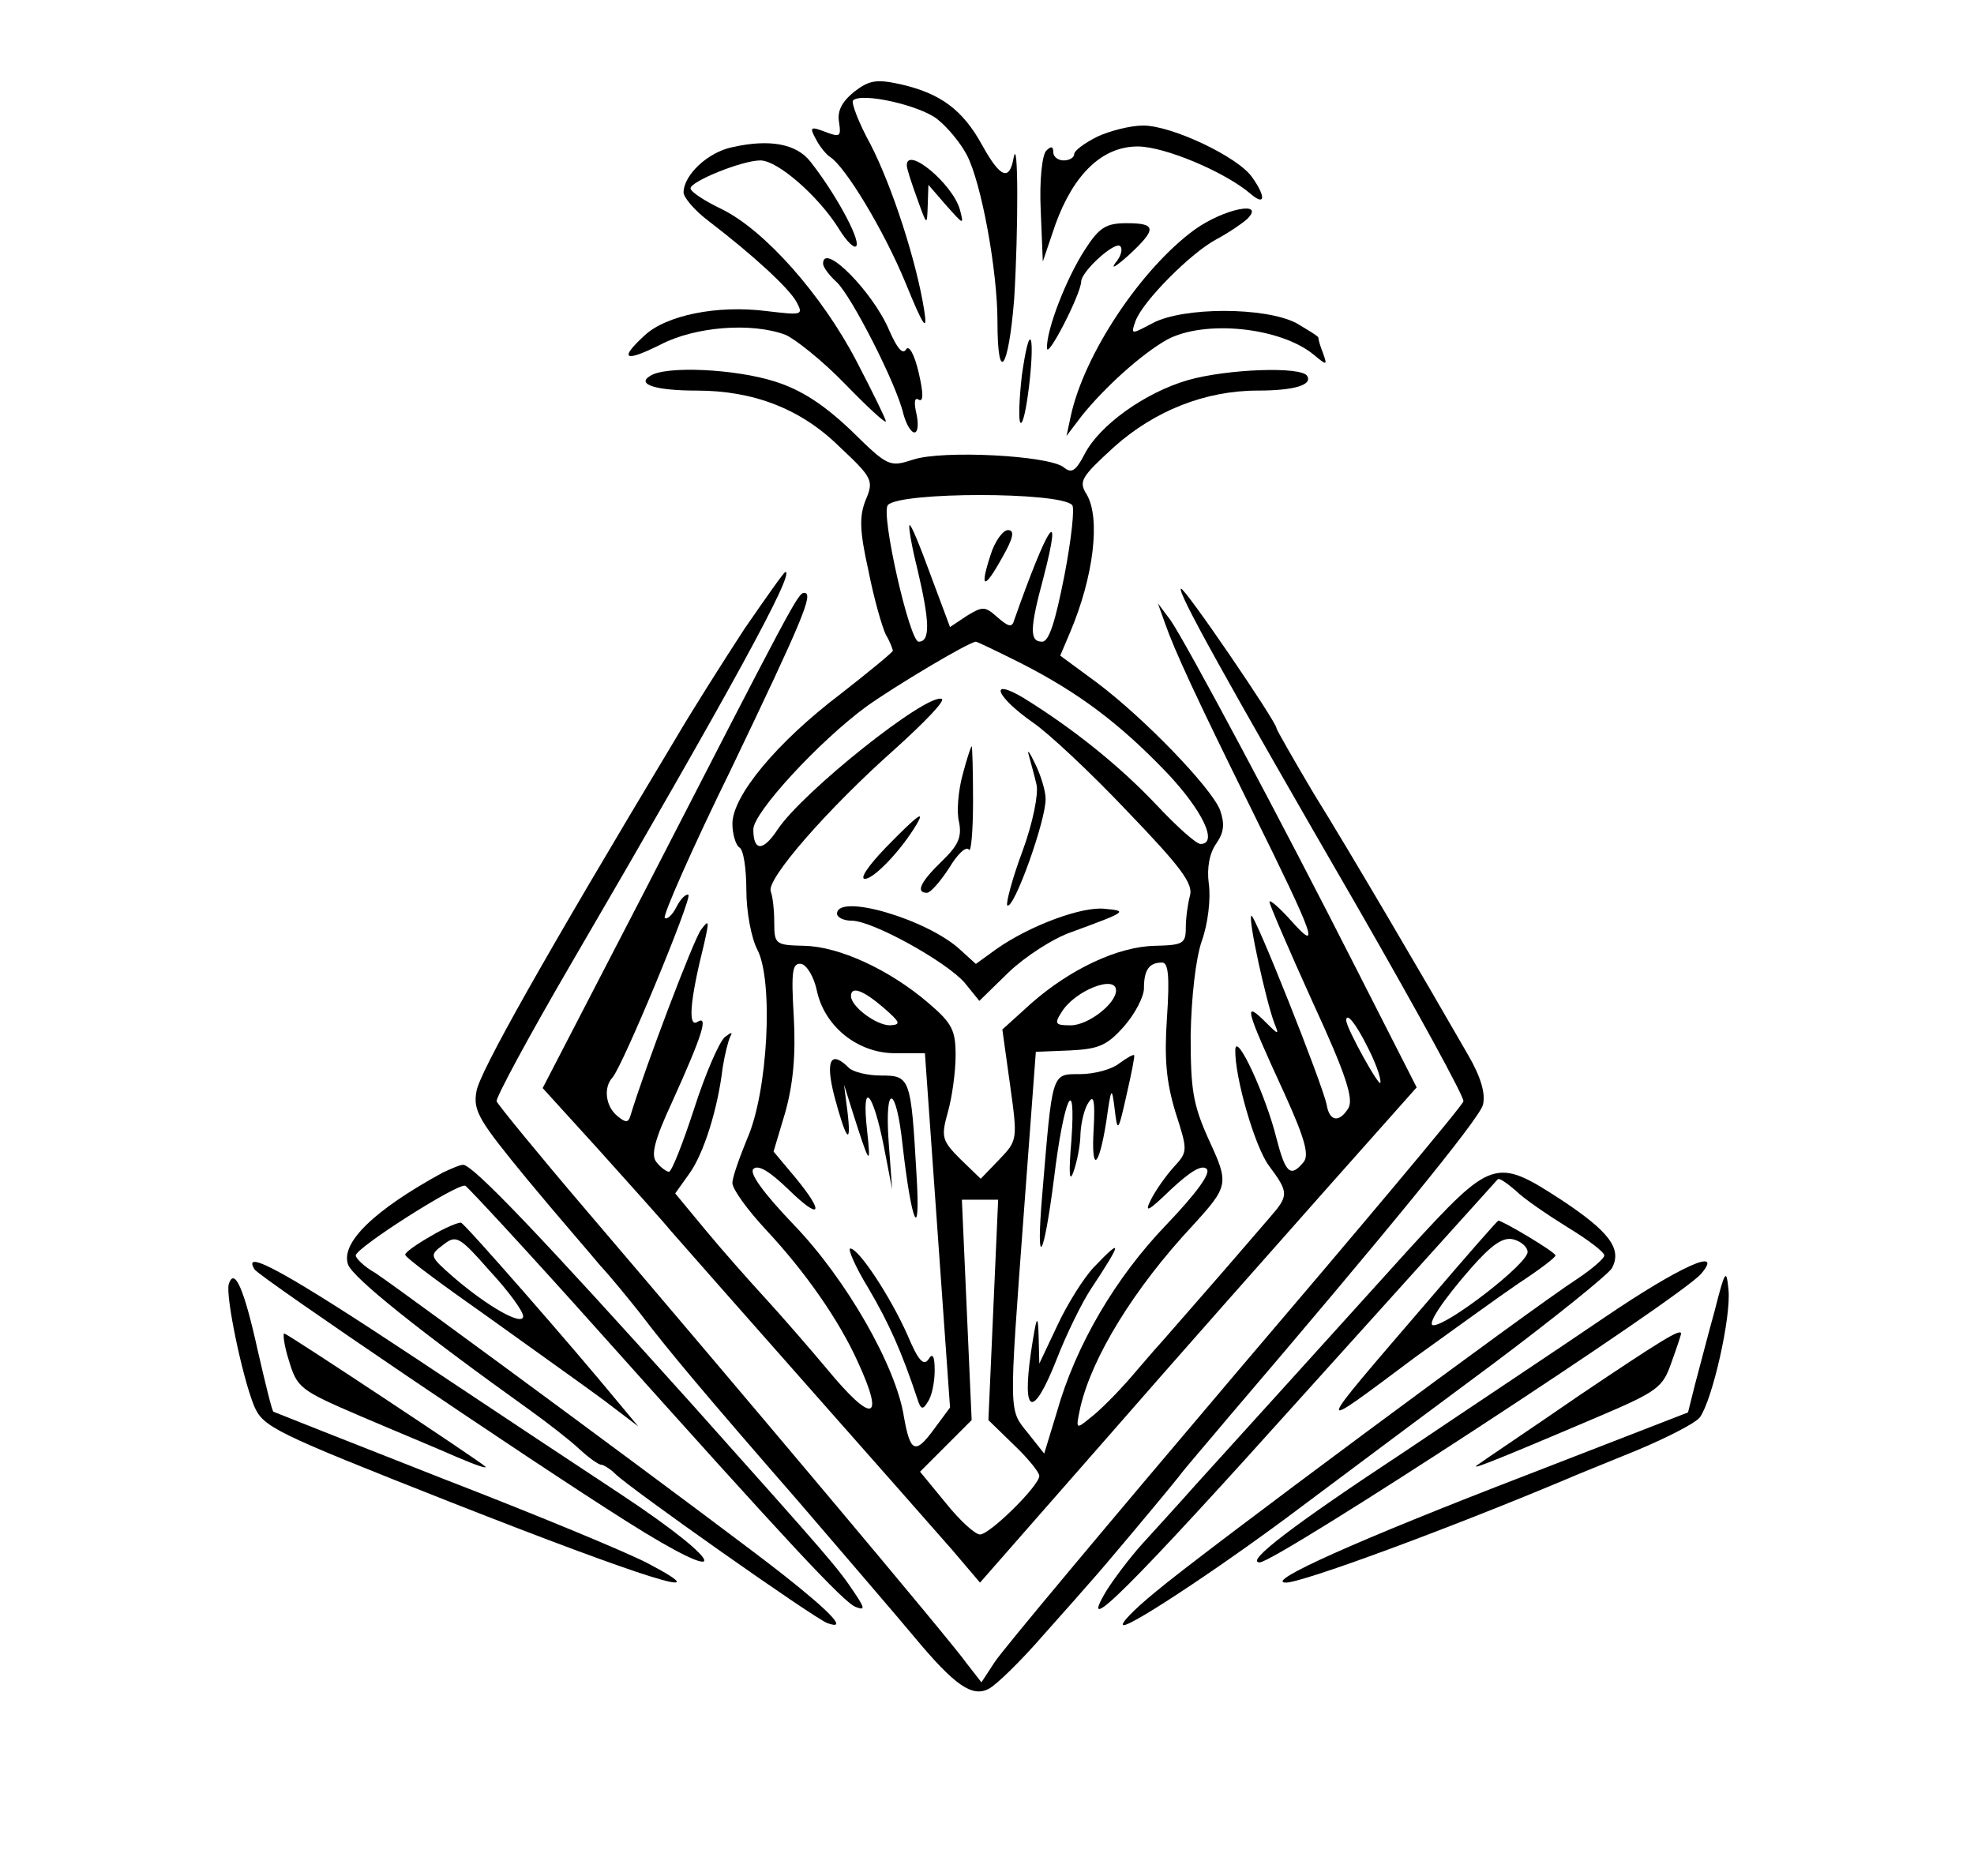 <?xml version="1.0" standalone="no"?>
<!DOCTYPE svg PUBLIC "-//W3C//DTD SVG 20010904//EN"
 "http://www.w3.org/TR/2001/REC-SVG-20010904/DTD/svg10.dtd">
<svg version="1.0" xmlns="http://www.w3.org/2000/svg"
 width="283pt" height="269pt" viewBox="0 0 283 269"
 preserveAspectRatio="xMidYMid meet">
<g transform="translate(0,269) scale(0.1,-0.1)"
fill="#000000" stroke="none">
<path d="M1224 2558 c-18 -15 -24 -28 -21 -44 3 -20 1 -21 -20 -13 -21 8 -23
7 -13 -11 5 -10 15 -22 20 -25 22 -14 77 -105 108 -180 26 -64 32 -72 27 -40
-11 70 -46 178 -77 238 -17 31 -28 60 -25 63 12 12 96 -7 121 -27 15 -12 33
-34 42 -51 21 -40 44 -166 44 -239 0 -92 16 -69 24 33 6 98 6 238 -1 201 -6
-33 -19 -28 -45 19 -28 51 -60 74 -116 87 -36 8 -46 6 -68 -11z"/>
<path d="M1573 2494 c-18 -9 -33 -20 -33 -25 0 -5 -7 -9 -15 -9 -8 0 -15 5
-15 12 0 8 -3 9 -10 2 -6 -6 -10 -43 -8 -85 l3 -74 18 53 c26 72 67 112 118
112 39 0 126 -37 162 -68 21 -18 22 -4 2 24 -20 29 -115 74 -156 74 -19 0 -49
-8 -66 -16z"/>
<path d="M1050 2479 c-35 -7 -70 -40 -70 -65 0 -7 16 -26 36 -41 64 -49 115
-96 126 -116 10 -19 8 -19 -43 -13 -71 9 -144 -6 -175 -35 -37 -34 -29 -39 23
-13 50 26 131 32 179 14 14 -6 53 -37 85 -70 33 -34 59 -58 59 -54 0 3 -19 42
-42 86 -50 96 -132 188 -193 218 -25 12 -45 25 -45 30 0 10 74 40 100 40 25 0
83 -51 112 -97 12 -20 24 -31 26 -25 4 12 -32 77 -66 120 -20 26 -59 33 -112
21z"/>
<path d="M1300 2453 c0 -5 7 -26 15 -48 14 -39 14 -39 15 -10 l1 30 26 -30
c25 -28 25 -28 19 -5 -11 37 -76 91 -76 63z"/>
<path d="M1713 2361 c-77 -56 -159 -179 -178 -268 l-6 -28 22 29 c33 41 85 88
122 109 54 29 163 18 211 -22 18 -15 19 -15 13 2 -4 10 -7 20 -7 23 0 2 -15
11 -32 21 -45 23 -161 23 -205 0 -32 -17 -32 -17 -25 3 11 29 80 98 116 117
17 9 36 22 44 29 27 27 -33 15 -75 -15z"/>
<path d="M1556 2333 c-27 -41 -56 -116 -55 -142 0 -17 48 76 49 95 0 15 49 59
56 51 4 -4 1 -15 -7 -24 -7 -10 1 -5 19 11 41 38 40 46 -3 46 -29 0 -39 -6
-59 -37z"/>
<path d="M1180 2312 c0 -5 9 -17 19 -26 21 -19 86 -146 96 -189 4 -15 11 -27
16 -27 5 0 6 12 3 26 -4 17 -3 25 3 21 7 -4 7 9 0 39 -6 26 -14 40 -18 33 -5
-8 -13 2 -24 27 -23 55 -95 128 -95 96z"/>
<path d="M1465 2152 c-4 -35 -5 -66 -2 -68 7 -7 20 101 15 118 -3 7 -8 -15
-13 -50z"/>
<path d="M932 2151 c-20 -12 8 -21 67 -21 81 0 149 -26 204 -80 48 -45 50 -49
38 -77 -9 -23 -9 -43 4 -101 8 -41 20 -82 25 -92 6 -10 10 -21 10 -23 0 -2
-34 -30 -75 -62 -91 -69 -155 -146 -155 -186 0 -15 5 -31 10 -34 6 -3 10 -31
10 -61 0 -31 7 -69 16 -86 23 -45 15 -204 -15 -271 -11 -27 -21 -55 -21 -63 0
-9 22 -39 48 -67 57 -61 105 -130 132 -190 39 -85 21 -89 -45 -9 -26 31 -66
77 -89 102 -23 25 -61 68 -85 97 l-43 52 20 28 c21 29 41 93 48 152 3 19 8 39
11 45 4 7 1 6 -8 -1 -8 -7 -28 -53 -44 -103 -16 -49 -32 -90 -36 -90 -3 0 -12
6 -18 14 -8 10 -3 31 23 87 43 95 52 124 36 114 -14 -9 -11 30 9 110 8 35 8
38 -4 22 -11 -15 -80 -197 -101 -266 -3 -11 -7 -11 -19 -1 -17 14 -20 41 -7
55 15 17 114 256 109 262 -3 2 -11 -5 -17 -17 -6 -12 -14 -19 -17 -16 -3 3 39
99 95 213 103 215 119 253 105 253 -9 0 -17 -16 -229 -428 l-146 -282 80 -88
c43 -48 90 -100 104 -117 14 -16 102 -116 194 -220 93 -105 187 -212 209 -237
l40 -47 185 211 c102 117 243 276 313 355 l128 144 -85 167 c-112 221 -247
473 -268 503 l-18 24 10 -28 c14 -40 44 -105 126 -271 90 -182 97 -203 55
-156 -17 19 -31 31 -31 27 0 -4 28 -69 62 -144 48 -104 59 -139 51 -152 -13
-21 -27 -19 -31 5 -6 30 -104 276 -108 271 -5 -4 21 -122 33 -154 7 -17 6 -17
-11 0 -34 34 -32 24 26 -102 29 -64 35 -87 27 -97 -19 -23 -26 -16 -39 34 -15
61 -58 154 -59 127 -1 -39 28 -139 48 -166 29 -39 29 -43 1 -75 -14 -16 -54
-63 -90 -104 -36 -41 -67 -77 -70 -80 -3 -3 -20 -23 -39 -45 -19 -22 -45 -48
-57 -57 -22 -18 -22 -18 -15 15 17 72 77 170 161 260 52 57 52 60 23 123 -23
51 -26 72 -26 150 1 53 7 109 16 135 9 25 13 61 10 82 -3 23 1 44 11 58 11 16
12 28 5 48 -13 32 -107 130 -176 182 l-53 39 14 33 c34 80 44 164 24 198 -12
19 -8 25 39 68 58 52 131 81 206 81 52 0 79 8 71 21 -8 14 -115 10 -171 -6
-62 -18 -127 -65 -148 -106 -13 -25 -19 -28 -30 -19 -21 17 -174 25 -216 11
-34 -11 -36 -10 -89 42 -39 37 -71 58 -109 70 -56 18 -157 23 -179 8z m605
-185 c4 -3 -1 -49 -11 -101 -13 -66 -22 -95 -32 -95 -18 0 -18 18 2 92 28 108
7 78 -42 -61 -3 -11 -8 -10 -24 4 -18 16 -21 16 -44 2 l-24 -16 -28 75 c-15
41 -28 73 -30 71 -2 -1 3 -30 11 -62 18 -76 19 -105 2 -105 -13 0 -55 185 -44
196 18 19 246 19 264 0z m-73 -227 c82 -42 140 -85 209 -157 51 -54 74 -102
48 -102 -6 0 -34 25 -63 56 -53 56 -119 109 -190 153 -52 31 -40 2 13 -35 22
-15 83 -72 135 -127 76 -79 95 -104 90 -121 -3 -11 -6 -32 -6 -46 0 -23 -4
-25 -44 -26 -53 -1 -121 -33 -177 -82 l-42 -38 11 -79 c11 -79 11 -80 -16
-108 l-26 -27 -29 28 c-27 27 -28 32 -18 68 6 21 11 58 11 81 0 36 -5 46 -39
75 -56 48 -128 81 -178 82 -41 1 -43 2 -43 33 0 17 -2 37 -5 45 -7 17 82 119
179 205 42 38 72 69 66 71 -22 8 -199 -133 -235 -187 -21 -32 -35 -32 -35 0 0
24 94 126 162 176 42 30 146 92 157 93 2 0 31 -14 65 -31z m-293 -469 c11 -52
59 -90 112 -90 l43 0 18 -254 18 -254 -23 -31 c-27 -37 -34 -33 -43 17 -11 73
-83 198 -157 275 -45 47 -65 75 -59 81 7 7 24 -4 50 -29 47 -46 53 -35 10 17
l-31 37 17 57 c11 40 15 81 12 136 -4 67 -2 78 11 76 8 -2 18 -19 22 -38z
m502 -39 c-4 -59 -1 -92 12 -135 18 -56 18 -57 -2 -79 -11 -12 -26 -33 -33
-47 -10 -20 -4 -17 29 15 27 25 44 36 51 29 6 -6 -14 -34 -58 -80 -73 -76
-130 -173 -157 -269 l-18 -59 -23 29 c-28 35 -28 22 -6 319 l17 228 49 2 c41
2 53 7 77 34 16 18 29 43 29 55 0 26 7 37 26 37 9 0 11 -20 7 -79z m-73 39 c0
-19 -40 -50 -65 -50 -22 0 -24 2 -13 19 19 31 78 54 78 31z m-333 -25 c24 -21
25 -24 9 -25 -20 0 -56 27 -56 42 0 15 18 8 47 -17z m693 -55 c11 -21 20 -45
19 -52 0 -10 -49 78 -49 89 0 12 13 -3 30 -37z m-536 -378 l-7 -158 37 -36
c20 -19 36 -39 36 -44 0 -14 -71 -84 -85 -84 -7 0 -29 20 -49 45 l-37 45 37
37 37 37 -7 158 -7 158 26 0 26 0 -7 -158z"/>
<path d="M1420 1894 c-16 -49 -9 -50 17 -3 16 28 18 39 8 39 -7 0 -19 -16 -25
-36z"/>
<path d="M1380 1579 c-6 -22 -9 -53 -5 -68 4 -21 -1 -33 -25 -56 -30 -29 -38
-45 -21 -45 5 0 19 16 32 36 12 20 24 31 28 26 3 -6 6 26 6 69 0 43 -1 79 -2
79 -1 0 -7 -18 -13 -41z"/>
<path d="M1475 1607 c3 -11 8 -29 11 -42 3 -13 -5 -54 -20 -95 -15 -40 -24
-75 -22 -78 9 -8 56 123 55 153 0 11 -7 34 -15 50 -8 17 -12 22 -9 12z"/>
<path d="M1270 1475 c-25 -26 -38 -45 -30 -45 13 0 52 41 74 78 13 22 1 13
-44 -33z"/>
<path d="M1200 1380 c0 -5 9 -10 21 -10 30 0 136 -59 162 -89 l21 -26 42 41
c23 22 64 49 91 58 79 29 80 30 47 33 -32 4 -108 -24 -156 -58 l-29 -21 -22
20 c-47 44 -177 82 -177 52z"/>
<path d="M1196 1119 c17 -64 25 -74 19 -23 l-5 39 11 -35 c26 -82 28 -85 22
-30 -8 72 8 57 24 -23 l12 -62 -5 68 c-6 86 11 81 20 -5 13 -114 26 -142 20
-43 -8 140 -9 143 -51 143 -19 0 -40 5 -46 11 -26 26 -34 11 -21 -40z"/>
<path d="M1245 843 c30 -51 48 -92 70 -158 5 -16 8 -17 15 -5 6 8 10 29 10 45
0 21 -3 26 -9 16 -7 -10 -15 -1 -30 35 -25 56 -70 124 -82 124 -4 0 7 -26 26
-57z"/>
<path d="M1604 1165 c-10 -8 -35 -15 -56 -15 -41 0 -39 4 -54 -175 -9 -108 2
-92 17 25 14 116 32 155 25 55 -4 -47 -3 -62 3 -45 5 14 10 39 10 55 1 17 6
37 12 45 7 11 9 1 7 -37 -4 -65 7 -60 18 9 7 50 8 51 12 18 4 -34 5 -34 17 20
7 30 12 56 11 57 -1 2 -11 -4 -22 -12z"/>
<path d="M1568 873 c-15 -16 -38 -53 -52 -83 l-26 -55 -1 40 c-1 33 -3 29 -11
-24 -13 -90 3 -95 36 -12 15 39 38 85 50 103 45 68 46 75 4 31z"/>
<path d="M1067 1788 c-30 -46 -75 -117 -99 -158 -188 -313 -281 -478 -285
-505 -5 -28 4 -42 73 -126 43 -52 91 -107 105 -124 15 -16 40 -47 56 -67 41
-54 93 -116 228 -271 66 -77 140 -163 165 -193 59 -71 84 -88 108 -75 11 6 46
40 78 77 33 37 64 72 69 78 13 14 106 125 125 149 8 11 41 49 72 86 223 261
359 427 364 447 4 16 -3 40 -21 71 -62 108 -171 294 -222 376 -29 49 -53 91
-53 93 0 9 -133 204 -137 200 -5 -5 62 -126 254 -458 85 -148 153 -272 151
-277 -1 -6 -149 -182 -328 -392 -179 -211 -334 -396 -344 -412 l-19 -29 -21
27 c-20 29 -317 382 -544 648 -70 82 -128 153 -130 158 -2 4 46 93 106 196
231 396 322 563 308 563 -2 0 -28 -37 -59 -82z"/>
<path d="M635 1009 c-99 -54 -147 -101 -136 -132 7 -19 103 -96 261 -209 25
-18 56 -42 70 -55 14 -13 28 -23 32 -23 3 0 13 -6 20 -13 21 -21 285 -207 304
-214 30 -11 7 14 -64 70 -76 60 -542 404 -584 432 -16 9 -28 21 -28 25 0 11
146 104 157 100 4 -2 91 -96 192 -209 271 -303 351 -389 368 -395 13 -5 13 -2
-1 19 -26 39 -36 50 -236 274 -213 237 -312 341 -326 341 -5 0 -18 -6 -29 -11z"/>
<path d="M2019 898 c-115 -127 -245 -271 -306 -338 -22 -25 -56 -62 -75 -83
-19 -21 -42 -52 -52 -68 -43 -72 31 1 286 285 149 165 273 303 275 305 2 3 13
-5 26 -16 12 -12 46 -35 75 -53 28 -17 52 -35 52 -40 0 -4 -17 -19 -38 -33
-68 -44 -545 -398 -605 -449 -32 -26 -53 -48 -46 -48 14 0 152 92 259 173 36
27 75 56 87 65 12 9 95 71 184 137 88 66 165 128 170 137 15 28 -5 53 -73 98
-94 61 -99 59 -219 -72z"/>
<path d="M618 918 c-21 -12 -38 -24 -37 -27 0 -4 53 -43 117 -88 64 -46 140
-100 167 -120 l50 -38 -30 36 c-65 79 -218 254 -224 256 -3 1 -23 -7 -43 -19z
m132 -115 c0 -15 -50 13 -100 56 -34 30 -35 31 -15 46 19 15 23 13 67 -37 27
-29 48 -58 48 -65z"/>
<path d="M2050 828 c-171 -199 -170 -195 -20 -83 53 38 119 86 147 105 29 19
53 37 53 40 0 5 -76 50 -82 50 -2 -1 -46 -51 -98 -112z m140 67 c0 -17 -114
-105 -135 -105 -10 0 12 34 54 82 30 34 46 45 61 41 11 -3 20 -11 20 -18z"/>
<path d="M365 870 c7 -11 395 -274 533 -361 153 -97 147 -64 -7 38 -47 31
-180 119 -294 195 -184 122 -252 160 -232 128z"/>
<path d="M2300 801 c-63 -43 -191 -128 -283 -190 -164 -108 -233 -161 -211
-161 23 0 605 380 633 414 33 39 -30 11 -139 -63z"/>
<path d="M2458 810 c-10 -36 -22 -83 -28 -105 l-10 -40 -232 -90 c-244 -94
-375 -153 -345 -154 22 -1 233 77 402 148 11 5 56 23 100 41 43 18 85 39 92
48 18 25 45 144 41 183 -3 31 -5 28 -20 -31z"/>
<path d="M328 849 c-5 -16 19 -132 36 -174 13 -31 27 -38 283 -139 277 -109
391 -145 283 -88 -30 16 -163 71 -295 122 -132 52 -241 95 -243 96 -2 1 -12
42 -23 90 -19 86 -33 118 -41 93z"/>
<path d="M414 740 c12 -40 16 -43 102 -80 49 -21 112 -47 139 -59 28 -12 46
-18 40 -13 -10 9 -274 184 -287 190 -3 2 -1 -16 6 -38z"/>
<path d="M2265 690 c-71 -49 -137 -93 -145 -99 -15 -10 5 -3 174 69 82 35 90
41 102 76 8 22 14 40 14 42 0 8 -29 -10 -145 -88z"/>
</g>
</svg>
